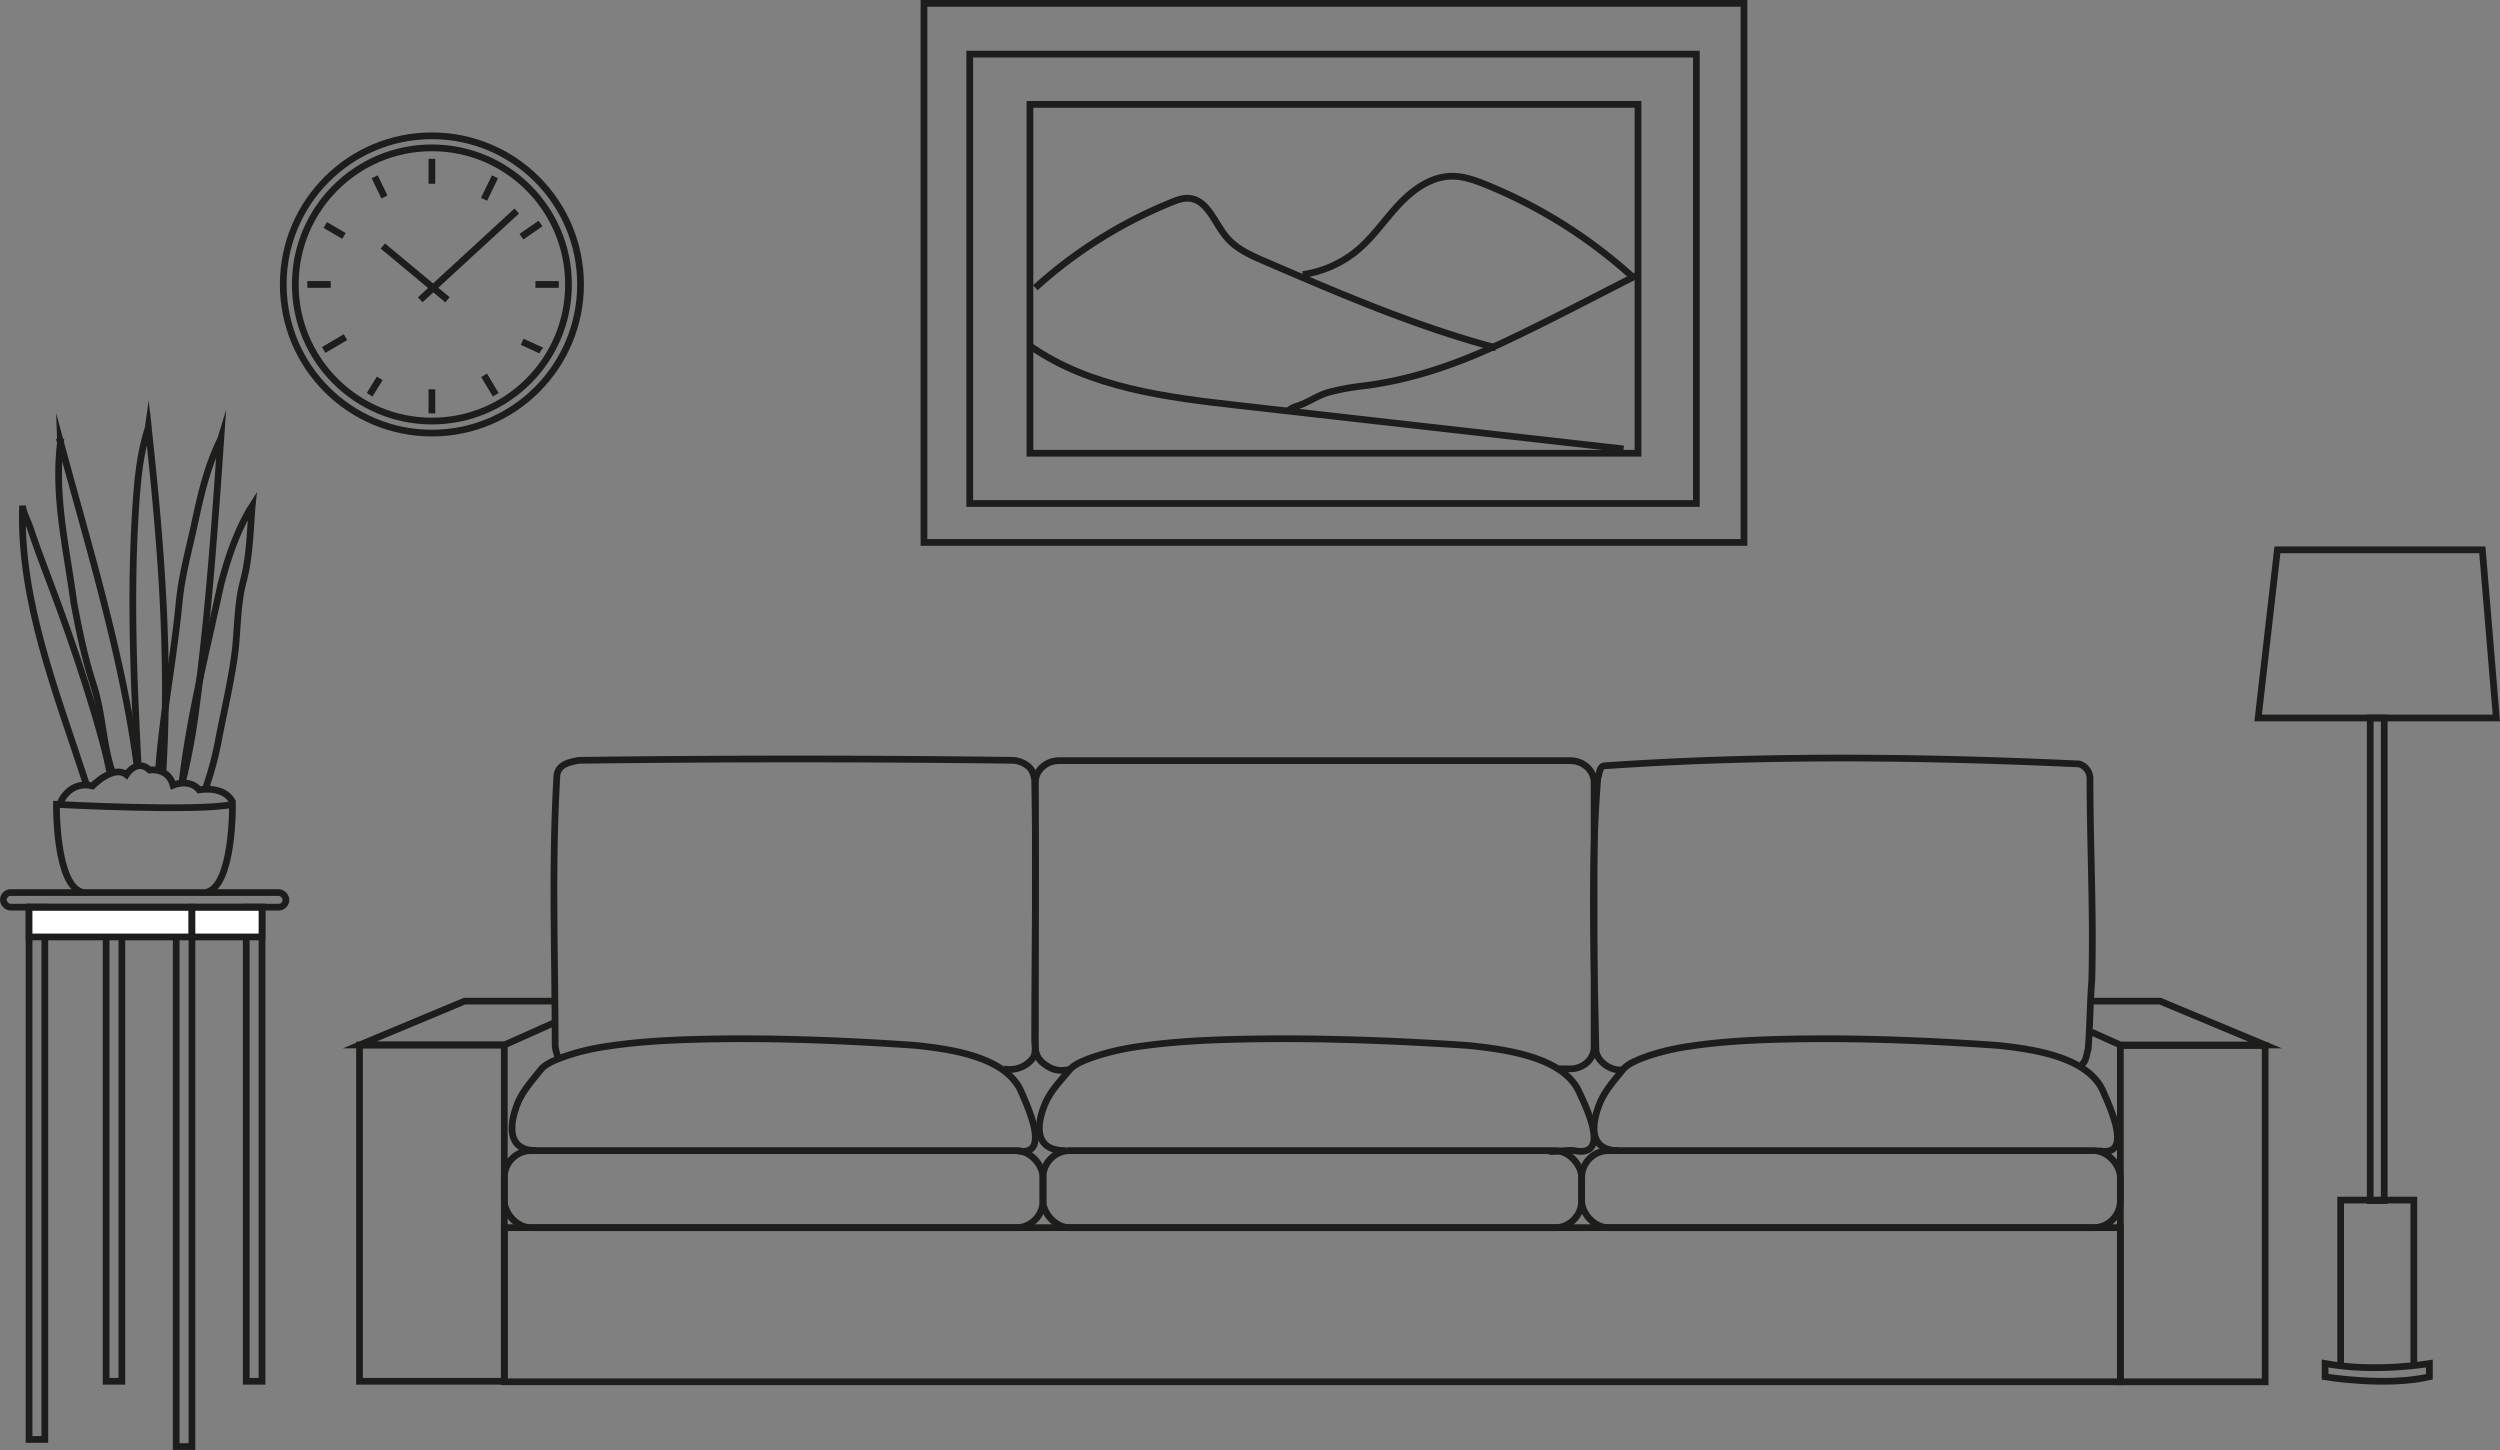 <svg id="Capa_1" data-name="Capa 1" xmlns="http://www.w3.org/2000/svg" viewBox="0 0 1114.86 646.61"><rect x="0" y="0" width="1114.86" height="646.61" fill="#808080" stroke="none"/><defs><style>.cls-1{fill:none;}.cls-1,.cls-2{stroke:#1d1d1b;stroke-miterlimit:10;stroke-width:3px;}.cls-2{fill:#fff;}</style></defs><path class="cls-1" d="M364.12,913.71" transform="translate(73.24 -68.79)"/><rect class="cls-1" x="224.89" y="547.47" width="720.67" height="68.73"/><rect class="cls-1" x="945.56" y="466.24" width="64.57" height="149.97"/><rect class="cls-1" x="160.32" y="466.01" width="64.57" height="149.97"/><polyline class="cls-1" points="247.8 446.45 207.18 446.45 160.32 466.01 224.89 466.01 247.8 455.77"/><polyline class="cls-1" points="932.75 446.45 963.27 446.45 1010.13 466.01 945.56 466.01 932.75 460.28"/><path class="cls-1" d="M175.94,540.85a16.54,16.54,0,0,1-1.62-5.82c0-40.5-1.62-80.19.81-120.69.81-4.86,5.67-5.67,9.72-6.48,64.8-.81,128.8-.81,193.6,0,2.43,0,6.48,1.62,8.1,4.05a11.51,11.51,0,0,1,1.62,4.86c.81,38.88,0,77,0,115.83,0,2.43.81,5.67-.81,8.1a13.12,13.12,0,0,1-13,4.74" transform="translate(73.24 -68.79)"/><path class="cls-1" d="M854.82,543.64c2.34-1.32,2.34-4.56,3.15-7,.81-10.53.81-20.25,1.62-30.78.81-30-.81-59.94-.81-89.91a6.79,6.79,0,0,0-4.86-6.48c-70.47-3.24-140.94-4.05-211.41.81-2.43,0-2.43,3.24-3.24,5.67-3.24,40.5-1.62,81-.81,121.5.81,4.86,6.48,8.91,11.69,8.46" transform="translate(73.24 -68.79)"/><rect class="cls-1" x="705.34" y="513.11" width="240.22" height="34.37" rx="12"/><rect class="cls-1" x="465.11" y="513.11" width="240.22" height="34.37" rx="12"/><rect class="cls-1" x="224.89" y="513.11" width="240.22" height="34.37" rx="12"/><path class="cls-1" d="M403.63,545.75c-4.64.83-7.37.34-11.17-2.45a9.4,9.4,0,0,1-4-7.58v-118c0-5.34,4.78-9.72,10.63-9.72H627c5.85,0,10.64,4.38,10.64,9.72v118c0,5.35-4.79,9.72-10.64,9.72h-5.12" transform="translate(73.24 -68.79)"/><path class="cls-1" d="M862.6,581.89c16,3.45,4.73-20.09,2.17-26.14-6.72-15.82-31.68-19.07-46.61-20.72-3.72-.29-7.45-.53-11.19-.76-27.29-1.69-54.68-2.65-82-2.11-14.6.3-29.29.93-43.76,3.06a105.71,105.71,0,0,0-16.53,3.53c-4.16,1.31-11.48,3.69-14.1,6.91l-2.18,2.68c-3.26,4-6.58,8.11-8.44,12.93-3.75,9.68-4.29,20.62,8.47,20.62" transform="translate(73.24 -68.79)"/><path class="cls-1" d="M380.05,581.89c16,3.45,4.73-20.09,2.17-26.14-6.72-15.82-31.68-19.07-46.61-20.72-3.72-.29-7.45-.53-11.18-.76-27.3-1.69-54.69-2.65-82-2.11-14.6.3-29.29.93-43.76,3.06a106,106,0,0,0-16.53,3.53c-4.16,1.31-11.48,3.69-14.1,6.91l-2.18,2.68c-3.26,4-6.58,8.11-8.44,12.93-3.75,9.68-4.29,20.62,8.47,20.62" transform="translate(73.24 -68.79)"/><path class="cls-1" d="M401.7,581.89c-13.52,0-12.95-10.94-9-20.62,2-4.82,5.49-8.92,8.95-12.93l2.3-2.68c2.78-3.22,10.54-5.6,14.95-6.91a118.19,118.19,0,0,1,17.52-3.53c15.33-2.13,30.9-2.76,46.38-3.06,29-.54,58,.42,86.93,2.11,4,.23,7.9.47,11.85.76,15.82,1.65,42.28,4.9,49.39,20.72,2.72,6,14.65,29.59-2.29,26.14-1.91-.39-9.1.66-11,.34" transform="translate(73.24 -68.79)"/><rect class="cls-1" x="12.96" y="404.54" width="7.03" height="237.37"/><rect class="cls-1" x="47.32" y="408.26" width="7.03" height="207.72"/><rect class="cls-1" x="109.81" y="404.54" width="7.03" height="211.44"/><rect class="cls-1" x="78.57" y="407.73" width="7.03" height="237.37"/><rect class="cls-2" x="12.96" y="404.54" width="72.64" height="13.28"/><rect class="cls-2" x="85.6" y="404.54" width="31.24" height="13.28"/><rect class="cls-1" x="1.5" y="398.03" width="126.01" height="6.51" rx="3.25"/><path class="cls-1" d="M-36.07,466.81c-12.5-2.34-12-39.31-12-39.31s63,3.38,78.5,0c0,0,.52,37-12,39.31" transform="translate(73.24 -68.79)"/><path class="cls-1" d="M-34.81,418.3c-12.9-39.88-29.86-81.45-28.37-124,.25,3.15,2.18,6.3,3.19,9.28,1.34,3.93,2.69,7.86,4.11,11.76,2.65,7.27,5.45,14.48,8.13,21.74,6.12,16.59,11.8,33.35,16.83,50.3,2.54,8.58,5,17.22,6.71,26" transform="translate(73.24 -68.79)"/><path class="cls-1" d="M7.92,417.86c3.59-30.25,10.88-58.6,17.36-88.58,3.24-12.15,7.29-24.3,13.92-34.82-.14,1.3-.82,3.28-2,3.94.15-1.37,1.28-2.81,2-3.94-.86,11-1.08,22.82-3.91,33.37-3,11.1-2.4,23.16-4.1,34.54-1.75,11.77-4.39,23.3-6.72,35a146,146,0,0,1-5.89,22.53" transform="translate(73.24 -68.79)"/><path class="cls-1" d="M-11.64,410.18c-1-19.84-1.95-39.69-2.26-59.56s0-39.74,1.46-59.56c.76-10.68,2-21.37,5.36-31.57A15.79,15.79,0,0,1-7,261.43a4.88,4.88,0,0,1-.12-1.94c5.63,51.16,9.68,102.2,6.55,153.14" transform="translate(73.24 -68.79)"/><path class="cls-1" d="M-2.55,412.14c1.91-25.34,6.77-49.64,9.2-74.76,1.2-12.4,4.49-23.77,7.06-35.84,2.7-12.65,5.71-25.34,11.5-37a13.71,13.71,0,0,1-.18,1.93,4.85,4.85,0,0,1,.18-1.93c-1.36,19.87-2.75,39.75-4.47,59.6-1.74,20.11-3.83,40.19-6.52,60.19a278.34,278.34,0,0,1-6.15,33.28" transform="translate(73.24 -68.79)"/><path class="cls-1" d="M-23.18,413.11c-4.19-12.54-4.19-25.5-8.24-38.46-4-12.15-6.48-24.3-8.91-37.27-3.24-24.3-8.91-47-5.93-71.41a15.39,15.39,0,0,1,.48,1.89,4.6,4.6,0,0,1-.48-1.89c5,18.61,10.31,37.15,15.29,55.77s9.64,37.33,13.42,56.24c2.12,10.64,4,21.34,5.4,32.1" transform="translate(73.24 -68.79)"/><path class="cls-1" d="M-46.73,427.57s3.79-10.87,14.73-8.32c0,0,9.38-9.55,15.11-5,0,0,4.69-7.44,10.37-2.08,0,0,8.2-1.27,10.45,6.74,0,0,7.29-3.1,11.63,2.11,0,0,11-2.14,14.89,5.35" transform="translate(73.24 -68.79)"/><circle class="cls-1" cx="192.6" cy="126.85" r="66.29"/><circle class="cls-1" cx="192.6" cy="126.85" r="60.92"/><line class="cls-1" x1="187.4" y1="133.68" x2="230.44" y2="94.1"/><line class="cls-1" x1="199.55" y1="133.68" x2="170.73" y2="109.72"/><line class="cls-1" x1="192.6" y1="70.84" x2="192.6" y2="81.95"/><line class="cls-1" x1="192.6" y1="173.6" x2="192.6" y2="184.36"/><line class="cls-1" x1="147.47" y1="126.85" x2="137.06" y2="126.85"/><line class="cls-1" x1="249.19" y1="126.85" x2="238.77" y2="126.85"/><line class="cls-1" x1="241.2" y1="156.24" x2="240.86" y2="155.89"/><line class="cls-1" x1="221.07" y1="176.03" x2="215.86" y2="167.35"/><line class="cls-1" x1="241.03" y1="99.66" x2="232.53" y2="105.56"/><line class="cls-1" x1="220.72" y1="78.83" x2="215.86" y2="88.89"/><line class="cls-1" x1="241.2" y1="156.24" x2="232.87" y2="152.42"/><line class="cls-1" x1="164.83" y1="176.03" x2="169.34" y2="168.74"/><line class="cls-1" x1="144.35" y1="156.07" x2="154.07" y2="150.34"/><line class="cls-1" x1="145.04" y1="100.35" x2="153.38" y2="105.21"/><line class="cls-1" x1="167.09" y1="78.83" x2="171.43" y2="87.85"/><rect class="cls-1" x="412.04" y="1.5" width="365.68" height="240.4"/><rect class="cls-1" x="432.45" y="24.14" width="324.04" height="200.38"/><rect class="cls-1" x="459.3" y="46.55" width="271.15" height="155.57"/><path class="cls-1" d="M388.47,197.1A205.14,205.14,0,0,1,449.19,159c2.49-1,5.1-2,7.77-1.78,8.32.63,11.4,11,16.75,17.34,4.37,5.23,10.86,8.1,17.11,10.79,33.72,14.53,67.58,29.11,103.06,38.56" transform="translate(73.24 -68.79)"/><path class="cls-1" d="M654.58,192.08a221.71,221.71,0,0,0-65.13-40.93c-5-2-10.17-3.88-15.54-3.77-9,.18-17,5.91-23.18,12.46S539.49,174,532.65,179.91a49.07,49.07,0,0,1-24.91,11.31" transform="translate(73.24 -68.79)"/><path class="cls-1" d="M386.12,223.06c26.66,18.66,60.5,22.87,92.84,26.53L650.78,269" transform="translate(73.24 -68.79)"/><path class="cls-1" d="M657.21,191.28c-20.26,10.27-40.37,20.95-60.94,30.59C576.8,231,556.92,238,535.53,240.79a108.24,108.24,0,0,0-16.47,3c-4.9,1.45-9,4.53-13.75,6.07a8.89,8.89,0,0,0-4,2.13" transform="translate(73.24 -68.79)"/><polygon class="cls-1" points="1007.01 320.18 1015.6 245.2 1106.98 245.2 1113.23 320.18 1007.01 320.18"/><rect class="cls-1" x="1056.99" y="320.18" width="6.25" height="215.21"/><path class="cls-1" d="M963.62,676.85v5.91s27.07,4.51,46.51,0v-5.91S986.18,681,963.62,676.85Z" transform="translate(73.24 -68.79)"/><polyline class="cls-1" points="1043.8 609.1 1043.8 535.17 1076.43 535.17 1076.43 609.1"/></svg>